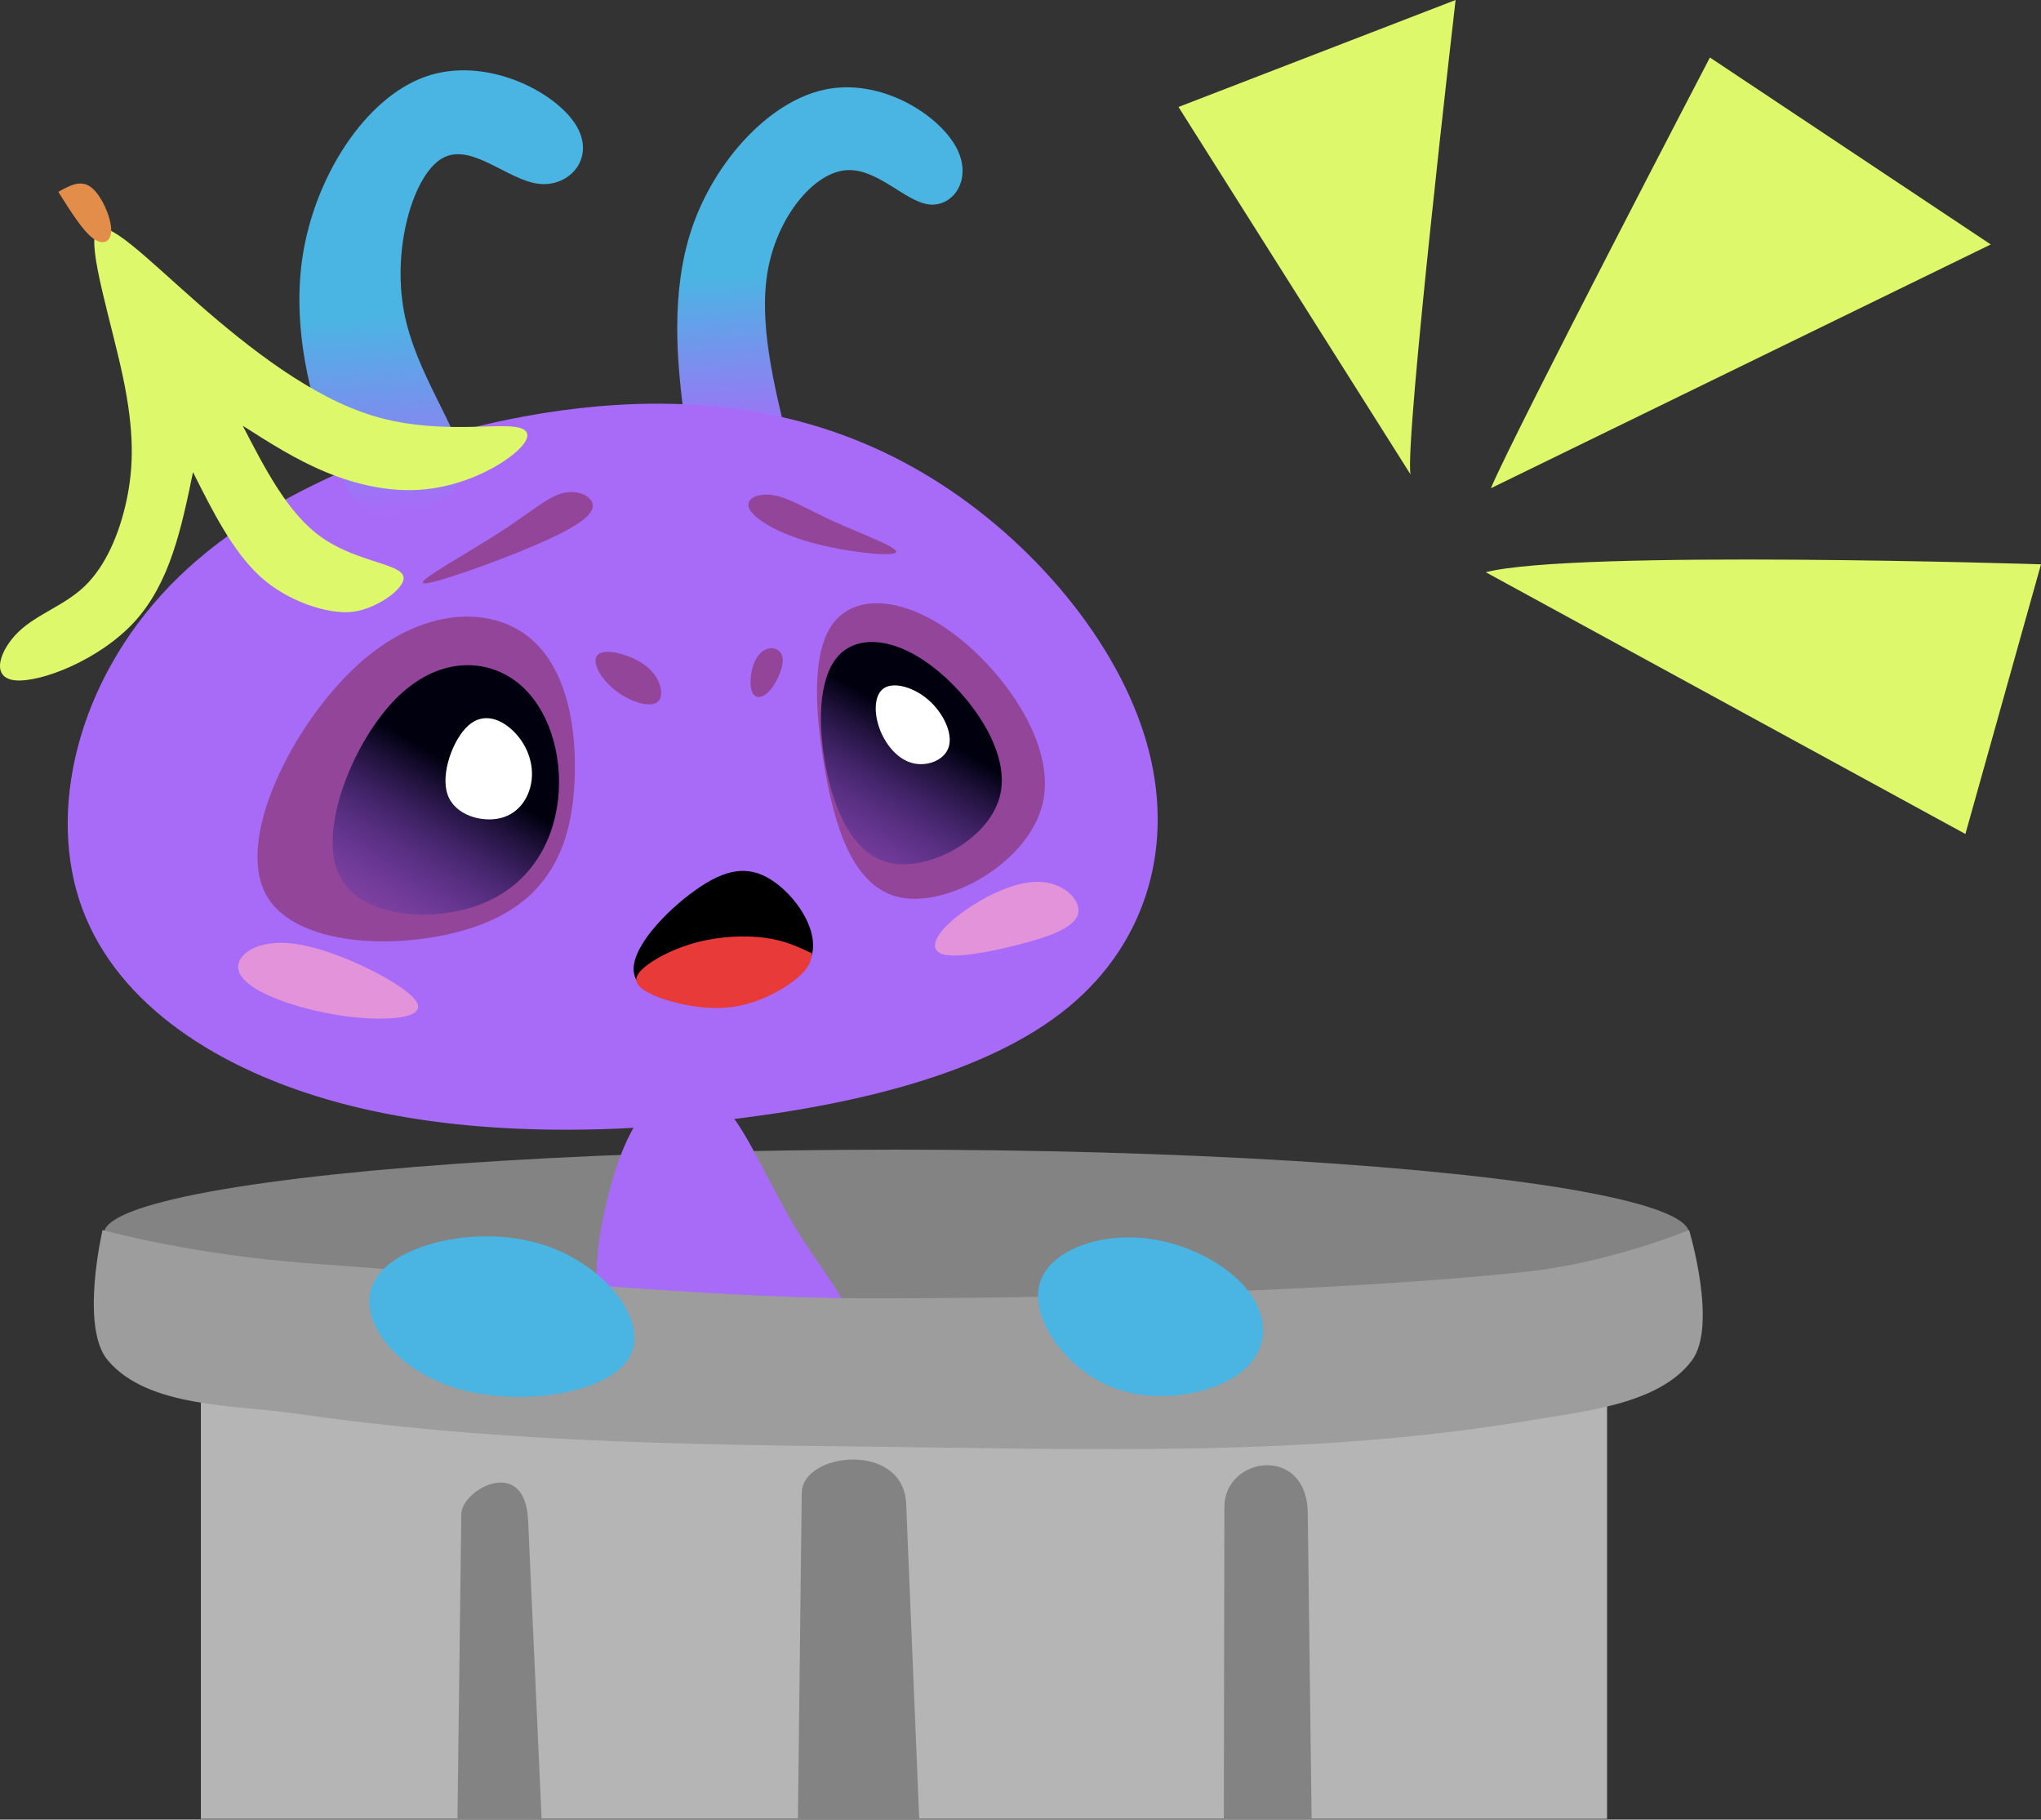 <svg width="435.575" height="388.274" viewBox="0 0 908.341 809.701" xml:space="preserve" xmlns:xlink="http://www.w3.org/1999/xlink" xmlns="http://www.w3.org/2000/svg">
  <rect x="0" y="0" width="908.341" height="809.701" fill="#333333" stroke="none"/>
  <defs>
    <linearGradient id="e">
      <stop style="stop-color:#00000f;stop-opacity:1" offset="0"/>
      <stop style="stop-color:#6949f6;stop-opacity:0" offset="1"/>
    </linearGradient>
    <linearGradient id="d">
      <stop style="stop-color:#00000f;stop-opacity:1" offset="0"/>
      <stop style="stop-color:#6949f6;stop-opacity:0" offset="1"/>
    </linearGradient>
    <linearGradient id="c">
      <stop style="stop-color:#1c88b7;stop-opacity:1" offset="0"/>
      <stop style="stop-color:#a86bf8;stop-opacity:1" offset="1"/>
    </linearGradient>
    <linearGradient id="b">
      <stop style="stop-color:#a86bf8;stop-opacity:1" offset="0"/>
      <stop style="stop-color:#4ab5e3;stop-opacity:1" offset="1"/>
    </linearGradient>
    <linearGradient id="a">
      <stop style="stop-color:#4ab5e3;stop-opacity:1" offset="0"/>
      <stop style="stop-color:#a86bf8;stop-opacity:1" offset="1"/>
    </linearGradient>
    <linearGradient xlink:href="#a" id="f" x1="-35.226" y1="-333.978" x2="-25.068" y2="-255.24" gradientUnits="userSpaceOnUse" gradientTransform="matrix(.87 .076 -.024 .94 221.452 -30.682)"/>
    <linearGradient xlink:href="#b" id="g" x1="99.387" y1="-220.667" x2="106.821" y2="-276.01" gradientUnits="userSpaceOnUse" gradientTransform="matrix(1.384 -.275 .249 1.544 -17.711 125.155)"/>
    <linearGradient xlink:href="#d" id="h" x1="153.104" y1="-88.348" x2="230.054" y2="-29.457" gradientUnits="userSpaceOnUse" gradientTransform="matrix(-.964 .091 .086 .912 367.347 -3.502)"/>
    <linearGradient xlink:href="#e" id="i" x1="430.556" y1="-84.22" x2="376.024" y2="-.15" gradientUnits="userSpaceOnUse" gradientTransform="matrix(.964 -.091 .086 .912 21.621 29.033)"/>
  </defs>
  <ellipse style="display:inline;opacity:1;fill:#838383;fill-opacity:1;stroke-width:8.34" ry="37.311" rx="352.717" cy="548.895" cx="398.99"/>
  <g style="display:inline">
    <path style="fill:#a86bf8;fill-opacity:1;fill-rule:evenodd;stroke:none;stroke-width:.268px;stroke-linecap:butt;stroke-linejoin:miter;stroke-opacity:1" d="M211.972 81.908c-14.116-22.221-23.337-46.387-34.065-57.966-10.728-11.579-22.96-10.57-32.436-1.862-9.476 8.708-16.195 25.109-21.189 47.679-4.994 22.57-8.26 51.286 15.334 64.798s74.036 11.812 89.758.826c15.722-10.986-3.285-31.254-17.401-53.475z" transform="translate(144.854 468.939)"/>
    <path style="display:inline;fill:url(#f);fill-opacity:1;fill-rule:evenodd;stroke:none;stroke-width:.201px;stroke-linecap:butt;stroke-linejoin:miter;stroke-opacity:1" d="M168.552-269.137c-7.573-.539-7.659-2.478-9.626-19.652-1.967-17.174-5.815-49.578 4.304-79.046 10.119-29.468 34.204-55.988 58.945-61.236 24.742-5.248 50.135 10.777 58.256 25.2 8.121 14.423-1.028 27.236-11.91 25.893-10.882-1.343-23.494-16.848-37.574-15.15-14.079 1.697-29.622 20.595-33.983 43.934-4.361 23.339 2.46 51.105 9.283 78.877-15.061.86-30.122 1.719-37.695 1.18z" transform="translate(144.854 468.939)"/>
    <path style="display:inline;fill:#a86bf8;fill-opacity:1;fill-rule:evenodd;stroke:none;stroke-width:1.964px;stroke-linecap:butt;stroke-linejoin:miter;stroke-opacity:1" d="M365.445-138.495c-12.768-44.597-50.463-89.774-95.602-117.612-45.139-27.838-97.714-38.334-159.403-30.879-61.69 7.455-132.452 32.852-175.603 74.615-43.151 41.764-58.622 99.829-44.459 143.762C-95.46-24.675-51.67 5.095 1.092 20.39 53.854 35.685 115.534 36.493 175.838 29.701c60.303-6.793 119.169-21.181 154.695-50.389 35.526-29.208 47.68-73.211 34.912-117.807z" transform="translate(144.854 468.939)"/>
    <path style="display:inline;fill:url(#g);fill-opacity:1;fill-rule:evenodd;stroke:none;stroke-width:.264px;stroke-linecap:butt;stroke-linejoin:miter;stroke-opacity:1" d="M4.759-261.946c-8.714-20.178-20.394-56.851-14.989-92.637 5.404-35.786 27.889-70.663 54.539-80.179 26.65-9.516 57.445 6.341 66.901 21.058 9.455 14.717-2.429 28.278-16.463 26.537-14.034-1.74-30.192-18.782-42.96-11.226-12.768 7.555-22.128 39.702-16.871 67.964 5.257 28.262 25.13 52.624 25.907 67.979.777 15.355-17.536 21.696-29.57 23.028-12.034 1.332-17.78-2.346-26.494-22.524z" transform="translate(144.854 468.939)"/>
    <path style="display:inline;fill:#761111;fill-opacity:.409;fill-rule:evenodd;stroke:none;stroke-width:.402px;stroke-linecap:butt;stroke-linejoin:miter;stroke-opacity:1" d="M249.976-116.105c-12.193-14.751-37.29-19.622-65.718-2.239-28.428 17.382-60.178 57.008-53.758 82.159 6.42 25.151 51.006 35.82 79.08 30.755C237.654-10.495 249.196-31.289 255.326-54.007c6.13-22.718 6.842-47.347-5.35-62.098z" transform="matrix(1.137 -.258 .259 1.066 -20.578 470.405)"/>
    <path style="display:inline;fill:url(#h);fill-opacity:1;fill-rule:evenodd;stroke:none;stroke-width:.301px;stroke-linecap:butt;stroke-linejoin:miter;stroke-opacity:1" d="M242.783-97.707c-9.45-12.542-27.285-17.324-46.566-4.341-19.281 12.983-40.001 43.72-37.022 63.426 2.979 19.705 29.653 28.369 49.467 25.54 19.814-2.829 32.754-17.153 38.694-34.468 5.941-17.315 4.877-37.614-4.574-50.157z" transform="matrix(1.137 -.258 .259 1.066 -20.578 470.405)"/>
    <path style="display:inline;fill:#fff;fill-opacity:1;fill-rule:evenodd;stroke:none;stroke-width:.136px;stroke-linecap:butt;stroke-linejoin:miter;stroke-opacity:1" d="M237.16-78.42c-3.479-6.058-9.424-10.593-16.331-6.603-6.907 3.99-14.77 16.499-13.978 25.438.792 8.939 10.237 14.302 17.651 14.106 7.414-.197 12.787-5.956 14.969-12.629 2.182-6.673 1.169-14.254-2.31-20.312z" transform="matrix(1.137 -.258 .259 1.066 -20.578 470.405)"/>
    <path style="display:inline;fill:#761111;fill-opacity:.408;fill-rule:evenodd;stroke:none;stroke-width:2.214px;stroke-linecap:butt;stroke-linejoin:miter;stroke-opacity:1" d="M280.969-82.76c4.018 4.091 9.451 7.066 12.314 5.341 2.863-1.725 3.156-8.152-.155-13.582-3.311-5.431-10.23-9.864-14.393-10.739-4.163-.876-5.57 1.805-4.974 5.749.596 3.943 3.19 9.142 7.208 13.232z" transform="matrix(1.137 -.258 .259 1.066 -20.578 470.405)"/>
    <path style="display:inline;fill:#761111;fill-opacity:.408;fill-rule:evenodd;stroke:none;stroke-width:1.737px;stroke-linecap:butt;stroke-linejoin:miter;stroke-opacity:1" d="M286.587-160.242c1.442-3.812-3.449-8.291-9.65-8.215-6.201.076-13.699 4.707-27.742 10.099-14.043 5.392-34.619 11.538-32.309 13.033 2.31 1.495 27.509-1.663 43.998-4.814 16.49-3.151 24.261-6.292 25.703-10.104z" transform="matrix(1.137 -.258 .259 1.066 -20.578 470.405)"/>
    <g style="display:inline">
      <path style="display:inline;fill:#761111;fill-opacity:.409;fill-rule:evenodd;stroke:none;stroke-width:.334px;stroke-linecap:butt;stroke-linejoin:miter;stroke-opacity:1" d="M393.965-126.043c8.508-11.78 28.058-11.938 49.506 2.042 21.448 13.98 44.768 42.077 40.949 66.506-3.819 24.429-34.777 45.172-54.953 42.895-20.176-2.277-29.553-27.569-35.513-51.92-5.96-24.351-8.497-47.743.011-59.523z" transform="matrix(1.083 .079 -.08 1.079 -65.177 381.258)"/>
      <path style="display:inline;fill:url(#i);fill-opacity:1;fill-rule:evenodd;stroke:none;stroke-width:.267px;stroke-linecap:butt;stroke-linejoin:miter;stroke-opacity:1" d="M396.025-111.367c7.018-9.641 21.979-9.984 38.539.624 16.56 10.608 34.705 32.159 32.326 50.401-2.379 18.242-25.277 33.165-41.373 32.026-16.096-1.139-25.373-18.335-30.478-36.408-5.105-18.072-6.032-37.002.986-46.643z" transform="matrix(1.083 .079 -.08 1.079 -65.177 381.258)"/>
      <path style="display:inline;fill:#fff;fill-opacity:1;fill-rule:evenodd;stroke:none;stroke-width:.126px;stroke-linecap:butt;stroke-linejoin:miter;stroke-opacity:1" d="M416.32-100.191c4.004-2.744 12.17-1.005 18.493 3.858 6.323 4.863 10.79 12.84 9.504 18.481-1.286 5.641-8.321 8.941-14.559 7.693-6.238-1.248-11.673-7.042-14.475-13.553-2.802-6.511-2.966-13.734 1.038-16.478z" transform="matrix(1.083 .079 -.08 1.079 -65.177 381.258)"/>
      <path style="display:inline;fill:#761111;fill-opacity:.408;fill-rule:evenodd;stroke:none;stroke-width:2.309px;stroke-linecap:butt;stroke-linejoin:miter;stroke-opacity:1" d="M362.547-93.995c-1.501-2.29-1.63-7.452-.634-11.392.996-3.94 3.117-6.652 5.731-7.417 2.614-.766 5.72.415 6.172 4.023s-1.803 9.8-4.35 13.147c-2.548 3.347-5.418 3.929-6.919 1.639z" transform="matrix(1.083 .079 -.08 1.079 -65.177 381.258)"/>
      <path style="display:inline;fill:#f19ed1;fill-opacity:.8;fill-rule:evenodd;stroke:none;stroke-width:1.573px;stroke-linecap:butt;stroke-linejoin:miter;stroke-opacity:1" d="M451.476-7.238c7.639-7.564 21.565-16.859 32.643-17.888 11.077-1.029 19.27 6.179 18.059 12.067-1.212 5.887-11.798 10.355-23.561 14.303-11.762 3.948-24.618 7.345-30.375 6.13-5.757-1.215-4.404-7.047 3.235-14.611z" transform="matrix(1.083 .079 -.08 1.079 -65.177 381.258)"/>
      <path style="display:inline;fill:#761111;fill-opacity:.408;fill-rule:evenodd;stroke:none;stroke-width:1.812px;stroke-linecap:butt;stroke-linejoin:miter;stroke-opacity:.408" d="M365.273-175.827c6.448.659 13.902 4.754 25.588 9.06 11.686 4.306 27.575 8.812 25.981 10.762-1.593 1.95-20.664 1.34-35.063-1.573-14.399-2.913-24.105-8.129-26.244-12.128-2.139-3.999 3.289-6.78 9.738-6.121z" transform="matrix(1.083 .079 -.08 1.079 -65.177 381.258)"/>
    </g>
    <path style="display:inline;fill:#f19ed1;fill-opacity:.8;fill-rule:evenodd;stroke:none;stroke-width:2.699px;stroke-linecap:butt;stroke-linejoin:miter;stroke-opacity:1" d="M-13.4-48.925c-17.241-2.423-26.85 5.058-25.284 11.733 1.567 6.674 14.307 12.539 27.828 16.362 13.521 3.823 27.816 5.601 38.68 5.092 10.864-.509 18.295-3.307 9.582-10.873-8.713-7.565-33.564-19.891-50.806-22.314z" transform="translate(144.854 468.939)"/>
    <path style="fill:#000;fill-rule:evenodd;stroke:none;stroke-width:2.085px;stroke-linecap:butt;stroke-linejoin:miter;stroke-opacity:1" d="M137.35-35.594c-2.276-10.858 14.135-27.903 27.351-37.298 13.217-9.395 23.236-11.139 33.581-4.598 10.345 6.541 21.015 21.364 18.279 33.092-2.736 11.728-18.876 20.363-37.426 22.347-18.55 1.984-39.51-2.686-41.786-13.543z" transform="translate(144.854 468.939)"/>
    <path style="display:inline;fill:#e93a3a;fill-rule:evenodd;stroke:none;stroke-width:2.085px;stroke-linecap:butt;stroke-linejoin:miter;stroke-opacity:1" d="M144.646-26.748c-7.524-3.63-7.895-7.026-3.344-11.198 4.551-4.172 14.018-9.115 24.394-11.784 10.376-2.669 21.656-3.063 30.266-1.849 8.61 1.214 14.552 4.033 20.496 6.853-.328 3.042-.656 6.084-6.483 10.978-5.827 4.894-17.133 11.627-30.129 13.063-12.996 1.436-27.677-2.432-35.201-6.062z" transform="translate(144.854 468.939)"/>
    <path style="fill:#def86b;fill-rule:evenodd;stroke:none;stroke-width:2.429px;stroke-linecap:butt;stroke-linejoin:miter;stroke-opacity:1" d="M-102.053-365.908c3.919-7.066 22.402 11.882 45.376 32.031 22.974 20.149 50.424 41.489 77.355 49.819 26.93 8.331 53.331 3.65 63.67 5.067 10.338 1.417 4.619 8.928-5.042 15.335-9.66 6.407-23.241 11.697-37.313 12.663-14.072.966-28.626-2.395-41.843-7.866C-13.066-264.331-24.945-271.914-36.822-279.496c10.095 19.529 20.074 38.834 34.637 49.356 14.563 10.521 33.044 11.783 36.444 16.735 3.4 4.952-10.791 15.246-21.851 16.68-11.06 1.435-29.567-4.622-41.706-15.895-12.139-11.273-20.901-28.746-29.662-46.216-5.079 24.575-10.157 49.149-25.94 66.457-15.783 17.307-42.27 27.346-53.328 26.168-11.058-1.178-6.696-13.543 1.603-21.563s20.453-11.611 29.59-20.452c9.137-8.841 15.238-22.923 18.462-37.885 3.223-14.962 3.56-30.755-1.595-55.201-5.155-24.446-15.802-57.531-11.884-64.596z" transform="translate(144.854 468.939)"/>
    <path style="fill:#e38d4a;fill-rule:evenodd;stroke:none;stroke-width:2.085px;stroke-linecap:butt;stroke-linejoin:miter;stroke-opacity:1" d="M-103.437-362.867c4.584 3.389 8.319 1.519 8.07-4.189-.249-5.708-4.48-15.253-9.066-18.645-4.586-3.393-9.528-.628-14.468 2.137 5.438 8.652 10.88 17.309 15.464 20.698z" transform="translate(144.854 468.939)"/>
  </g>
  <path style="opacity:1;fill:#b5b5b5;fill-opacity:1;stroke-width:6.627" d="M467.967 553.903h625.823v202.936H467.967z" transform="translate(-378.57 52.521)"/>
  <path style="opacity:1;fill:#838383;stroke-width:6.87" d="M583.867 621.221c.138-10.962 28.416-26.447 29.738 2.789l6.012 133.001h-37.456z" transform="translate(-378.57 52.521)"/>
  <path style="opacity:1;fill:#838383;stroke-width:6.9" d="M923.476 618.032c.04-22.489 36.731-27.841 37.114 2.749l1.706 136.165h-39.064z" transform="translate(-378.57 52.521)"/>
  <path style="opacity:1;fill:#838383;stroke-width:6.705" d="M735.383 611.789c.213-18.152 45.319-23.007 46.472 4.83l5.823 140.561h-54.001z" transform="translate(-378.57 52.521)"/>
  <path style="opacity:1;fill:#9d9d9d;stroke-width:7.882" d="M424.211 494.827s39.384 10.993 92.014 14.805c75.135 5.443 178.919 15.424 245.042 15.585 85.137.208 216.647-3.057 297.982-12.015 36.086-3.974 71.048-18.365 71.048-18.365s12.806 42.483 1.264 57.997c-14.611 19.641-48.265 22.694-72.407 26.746-98.395 16.515-197.334 12.69-297.1 11.61-84.895-.919-167.497-2.461-251.518-14.649-27.519-3.992-65.976-2.508-83.971-23.707-12.524-14.753-2.353-58.008-2.353-58.008z" transform="translate(-378.57 52.521)"/>
  <path style="display:inline;fill:#4ab5e3;fill-rule:evenodd;stroke:none;stroke-width:3.267px;stroke-linecap:butt;stroke-linejoin:miter;stroke-opacity:1" d="M241.283 553.754c-28.169-8.811-64.35-.556-74.104 15.342-9.754 15.899 7.083 39.666 35.242 48.474 28.16 8.808 67.759 2.768 77.472-13.183 9.713-15.952-10.441-41.822-38.61-50.633z"/>
  <path style="display:inline;fill:#4ab5e3;fill-rule:evenodd;stroke:none;stroke-width:2.187px;stroke-linecap:butt;stroke-linejoin:miter;stroke-opacity:1" d="M462.339 572.66c2.91-14.702 23.285-23.015 43.508-21.964 20.223 1.051 40.29 11.464 49.864 23.973 9.574 12.509 8.654 27.131-4.216 36.611-12.87 9.48-37.989 13.881-57.751 5.526-19.762-8.355-34.315-29.443-31.405-44.145z"/>
  <path style="fill:#def86b;fill-rule:evenodd;stroke:none;stroke-width:2.085px;stroke-linecap:butt;stroke-linejoin:miter;stroke-opacity:1" d="M663.496 217.264c11.198-26.238 97.496-191.676 97.496-191.676l124.989 83.191z"/>
  <path style="fill:#def86b;fill-opacity:1;fill-rule:evenodd;stroke:none;stroke-width:2.085px;stroke-linecap:butt;stroke-linejoin:miter;stroke-opacity:1" d="M661.24 254.634c39.62-10.158 247.101-3.521 247.101-3.521l-33.645 119.998zM627.753 211.11C625.033 196.557 647.807 0 647.807 0L524.485 47.6Z"/>
</svg>
